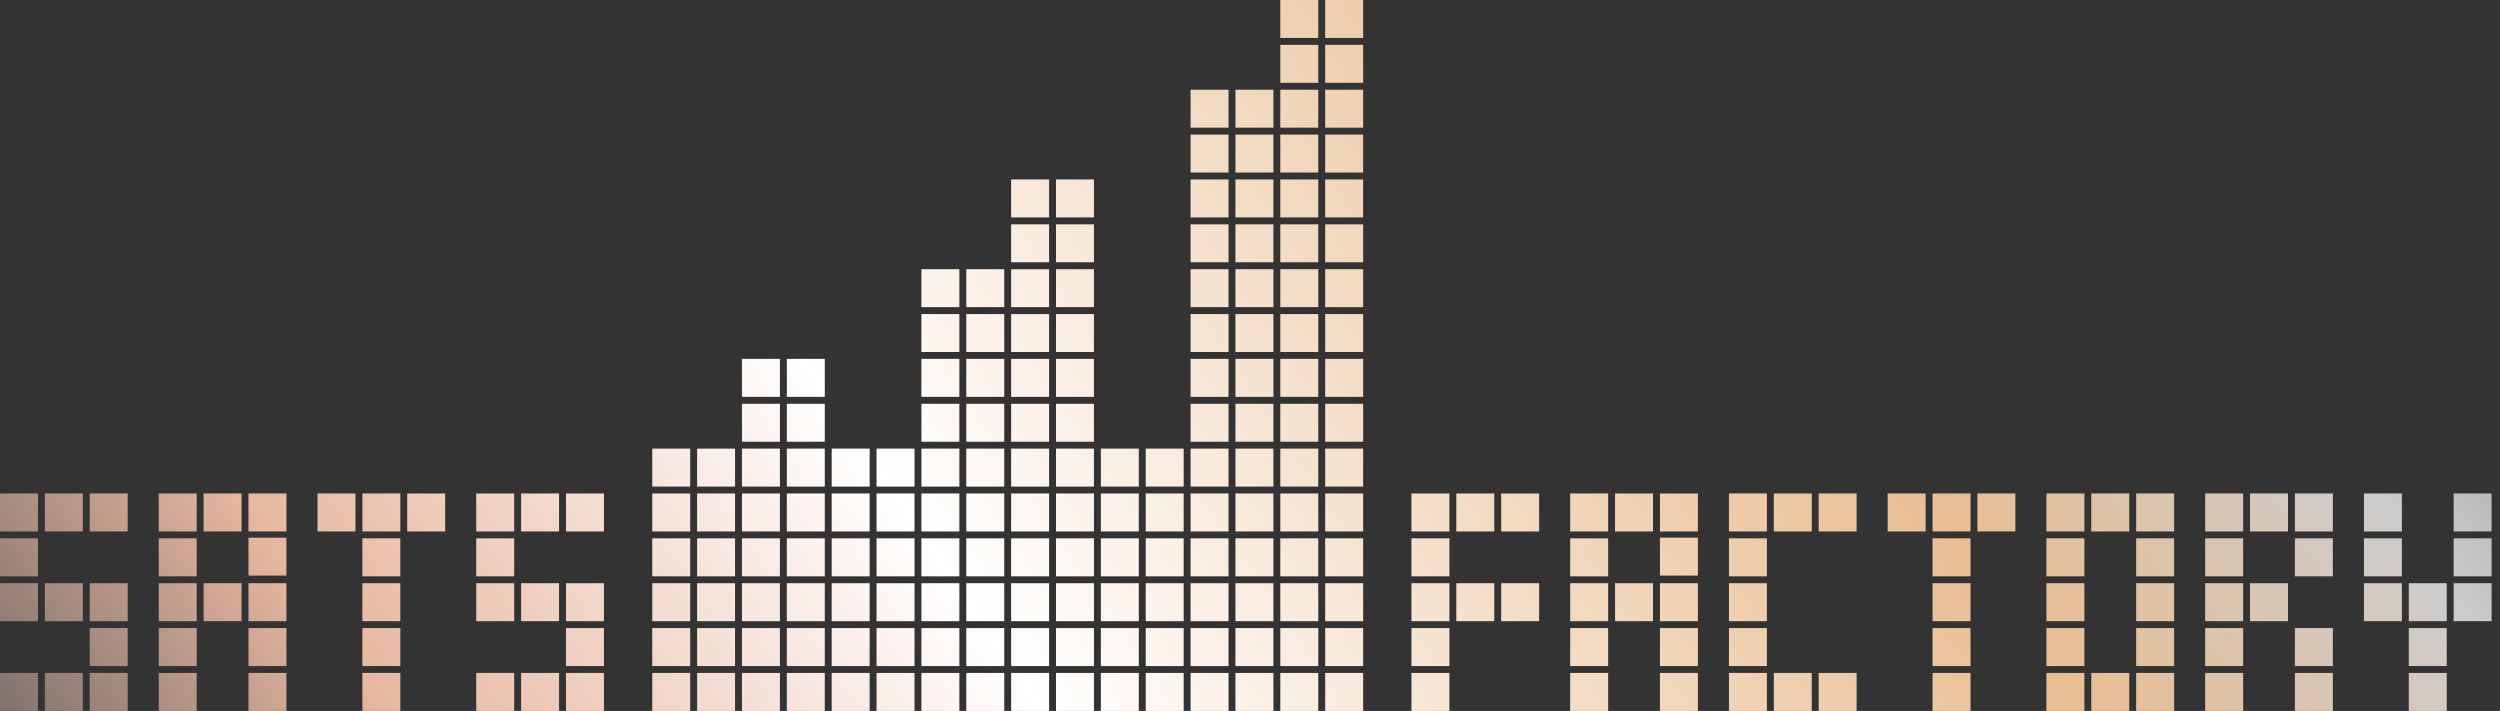 <svg width="211" height="60" viewBox="0 0 211 60" fill="none" xmlns="http://www.w3.org/2000/svg">
<rect x="0" y="0" width="211" height="60" fill="#333333" stroke="none"/>
<path d="M3.204 60H0V56.796H3.204V60ZM6.99 60H3.786V56.796H6.99V60ZM10.776 60H7.572V56.796H10.776V60ZM16.602 60H13.398V56.796H16.602V60ZM24.175 60H20.971V56.796H24.175V60ZM33.787 60H30.583V56.796H33.787V60ZM43.398 60H40.194V56.796H43.398V60ZM47.185 60H43.98V56.796H47.185V60ZM50.972 60H47.768V56.796H50.972V60ZM58.253 60H55.049V56.796H58.253V60ZM62.039 60H58.835V56.796H62.039V60ZM65.825 60H62.621V56.796H65.825V60ZM69.612 60H66.408V56.796H69.612V60ZM73.398 60H70.194V56.796H73.398V60ZM77.185 60H73.981V56.796H77.185V60ZM80.971 60H77.767V56.796H80.971V60ZM84.758 60H81.554V56.796H84.758V60ZM88.544 60H85.34V56.796H88.544V60ZM92.33 60H89.126V56.796H92.33V60ZM96.116 60H92.912V56.796H96.116V60ZM99.903 60H96.699V56.796H99.903V60ZM103.689 60H100.485V56.796H103.689V60ZM107.476 60H104.271V56.796H107.476V60ZM111.262 60H108.058V56.796H111.262V60ZM115.049 60H111.845V56.796H115.049V60ZM122.33 60H119.126V56.796H122.33V60ZM135.728 60H132.523V56.796H135.728V60ZM143.302 60H140.098V56.796H143.302V60ZM149.127 60H145.923V56.796H149.127V60ZM152.913 60H149.709V56.796H152.913V60ZM156.699 60H153.495V56.796H156.699V60ZM166.312 60H163.107V56.796H166.312V60ZM175.922 60H172.718V56.796H175.922V60ZM179.709 60H176.505V56.796H179.709V60ZM183.496 60H180.292V56.796H183.496V60ZM189.321 60H186.117V56.796H189.321V60ZM196.894 60H193.689V56.796H196.894V60ZM206.505 60H203.301V56.796H206.505V60ZM10.776 56.214H7.572V53.01H10.776V56.214ZM16.602 56.214H13.398V53.01H16.602V56.214ZM24.175 56.214H20.971V53.01H24.175V56.214ZM33.787 56.214H30.583V53.01H33.787V56.214ZM50.972 56.214H47.768V53.01H50.972V56.214ZM58.253 56.214H55.049V53.01H58.253V56.214ZM62.039 56.214H58.835V53.01H62.039V56.214ZM65.825 56.214H62.621V53.01H65.825V56.214ZM69.612 56.214H66.408V53.01H69.612V56.214ZM73.398 56.214H70.194V53.01H73.398V56.214ZM77.185 56.214H73.981V53.01H77.185V56.214ZM80.971 56.214H77.767V53.01H80.971V56.214ZM84.758 56.214H81.554V53.01H84.758V56.214ZM88.544 56.214H85.34V53.01H88.544V56.214ZM92.33 56.214H89.126V53.01H92.33V56.214ZM96.116 56.214H92.912V53.01H96.116V56.214ZM99.903 56.214H96.699V53.01H99.903V56.214ZM103.689 56.214H100.485V53.01H103.689V56.214ZM107.476 56.214H104.271V53.01H107.476V56.214ZM111.262 56.214H108.058V53.01H111.262V56.214ZM115.049 56.214H111.845V53.01H115.049V56.214ZM122.33 56.214H119.126V53.01H122.33V56.214ZM135.728 56.214H132.523V53.01H135.728V56.214ZM143.302 56.214H140.098V53.01H143.302V56.214ZM149.127 56.214H145.923V53.01H149.127V56.214ZM166.312 56.214H163.107V53.01H166.312V56.214ZM175.922 56.214H172.718V53.01H175.922V56.214ZM183.496 56.214H180.292V53.01H183.496V56.214ZM189.321 56.214H186.117V53.01H189.321V56.214ZM196.894 56.214H193.689V53.01H196.894V56.214ZM206.505 56.214H203.301V53.01H206.505V56.214ZM3.204 52.428H0V49.224H3.204V52.428ZM6.99 52.428H3.786V49.224H6.99V52.428ZM10.776 52.428H7.572V49.224H10.776V52.428ZM16.602 52.428H13.398V49.224H16.602V52.428ZM20.388 52.428H17.184V49.224H20.388V52.428ZM24.175 52.428H20.971V49.224H24.175V52.428ZM33.787 52.428H30.583V49.224H33.787V52.428ZM43.398 52.428H40.194V49.224H43.398V52.428ZM47.185 52.428H43.98V49.224H47.185V52.428ZM50.972 52.428H47.768V49.224H50.972V52.428ZM58.253 52.428H55.049V49.224H58.253V52.428ZM62.039 52.428H58.835V49.224H62.039V52.428ZM65.825 52.428H62.621V49.224H65.825V52.428ZM69.612 52.428H66.408V49.224H69.612V52.428ZM73.398 52.428H70.194V49.224H73.398V52.428ZM77.185 52.428H73.981V49.224H77.185V52.428ZM80.971 52.428H77.767V49.224H80.971V52.428ZM84.758 52.428H81.554V49.224H84.758V52.428ZM88.544 52.428H85.34V49.224H88.544V52.428ZM92.33 52.428H89.126V49.224H92.33V52.428ZM96.116 52.428H92.912V49.224H96.116V52.428ZM99.903 52.428H96.699V49.224H99.903V52.428ZM103.689 52.428H100.485V49.224H103.689V52.428ZM107.476 52.428H104.271V49.224H107.476V52.428ZM111.262 52.428H108.058V49.224H111.262V52.428ZM115.049 52.428H111.845V49.224H115.049V52.428ZM122.33 52.428H119.126V49.224H122.33V52.428ZM126.116 52.428H122.912V49.224H126.116V52.428ZM129.902 52.428H126.698V49.224H129.902V52.428ZM135.728 52.428H132.523V49.224H135.728V52.428ZM139.515 52.428H136.311V49.224H139.515V52.428ZM143.302 52.428H140.098V49.224H143.302V52.428ZM149.127 52.428H145.923V49.224H149.127V52.428ZM166.312 52.428H163.107V49.224H166.312V52.428ZM175.922 52.428H172.718V49.224H175.922V52.428ZM183.496 52.428H180.292V49.224H183.496V52.428ZM189.321 52.428H186.117V49.224H189.321V52.428ZM193.107 52.428H189.903V49.224H193.107V52.428ZM202.719 52.428H199.515V49.224H202.719V52.428ZM206.505 52.428H203.301V49.224H206.505V52.428ZM210.292 52.428H207.088V49.224H210.292V52.428ZM3.204 48.641H0V45.438H3.204V48.641ZM16.602 48.641H13.398V45.438H16.602V48.641ZM33.787 48.641H30.583V45.438H33.787V48.641ZM43.398 48.641H40.194V45.438H43.398V48.641ZM58.253 48.641H55.049V45.438H58.253V48.641ZM62.039 48.641H58.835V45.438H62.039V48.641ZM65.825 48.641H62.621V45.438H65.825V48.641ZM69.612 48.641H66.408V45.438H69.612V48.641ZM73.398 48.641H70.194V45.438H73.398V48.641ZM77.185 48.641H73.981V45.438H77.185V48.641ZM80.971 48.641H77.767V45.438H80.971V48.641ZM84.758 48.641H81.554V45.438H84.758V48.641ZM88.544 48.641H85.34V45.438H88.544V48.641ZM92.33 48.641H89.126V45.438H92.33V48.641ZM96.116 48.641H92.912V45.438H96.116V48.641ZM99.903 48.641H96.699V45.438H99.903V48.641ZM103.689 48.641H100.485V45.438H103.689V48.641ZM107.476 48.641H104.271V45.438H107.476V48.641ZM111.262 48.641H108.058V45.438H111.262V48.641ZM115.049 48.641H111.845V45.438H115.049V48.641ZM122.33 48.641H119.126V45.438H122.33V48.641ZM135.728 48.641H132.523V45.438H135.728V48.641ZM149.127 48.641H145.923V45.438H149.127V48.641ZM166.312 48.641H163.107V45.438H166.312V48.641ZM175.922 48.641H172.718V45.438H175.922V48.641ZM183.496 48.641H180.292V45.438H183.496V48.641ZM189.321 48.641H186.117V45.438H189.321V48.641ZM196.894 48.641H193.689V45.438H196.894V48.641ZM202.719 48.641H199.515V45.438H202.719V48.641ZM210.292 48.641H207.088V45.438H210.292V48.641ZM24.175 48.583H20.971V45.379H24.175V48.583ZM143.302 48.583H140.098V45.379H143.302V48.583ZM3.204 44.855H0V41.65H3.204V44.855ZM6.99 44.855H3.786V41.65H6.99V44.855ZM10.776 44.855H7.572V41.65H10.776V44.855ZM16.602 44.855H13.398V41.65H16.602V44.855ZM20.388 44.855H17.184V41.65H20.388V44.855ZM24.175 44.855H20.971V41.65H24.175V44.855ZM30.001 44.855H26.797V41.65H30.001V44.855ZM33.787 44.855H30.583V41.65H33.787V44.855ZM37.573 44.855H34.369V41.65H37.573V44.855ZM43.398 44.855H40.194V41.65H43.398V44.855ZM47.185 44.855H43.98V41.65H47.185V44.855ZM50.972 44.855H47.768V41.65H50.972V44.855ZM58.253 44.855H55.049V41.65H58.253V44.855ZM62.039 44.855H58.835V41.65H62.039V44.855ZM65.825 44.855H62.621V41.65H65.825V44.855ZM69.612 44.855H66.408V41.65H69.612V44.855ZM73.398 44.855H70.194V41.65H73.398V44.855ZM77.185 44.855H73.981V41.65H77.185V44.855ZM80.971 44.855H77.767V41.65H80.971V44.855ZM84.758 44.855H81.554V41.65H84.758V44.855ZM88.544 44.855H85.34V41.65H88.544V44.855ZM92.33 44.855H89.126V41.65H92.33V44.855ZM96.116 44.855H92.912V41.65H96.116V44.855ZM99.903 44.855H96.699V41.65H99.903V44.855ZM103.689 44.855H100.485V41.65H103.689V44.855ZM107.476 44.855H104.271V41.65H107.476V44.855ZM111.262 44.855H108.058V41.65H111.262V44.855ZM115.049 44.855H111.845V41.65H115.049V44.855ZM122.329 44.855H119.126V41.65H122.329V44.855ZM126.116 44.855H122.912V41.65H126.116V44.855ZM129.902 44.855H126.698V41.65H129.902V44.855ZM135.728 44.855H132.523V41.65H135.728V44.855ZM139.515 44.855H136.311V41.65H139.515V44.855ZM143.302 44.855H140.098V41.65H143.302V44.855ZM149.127 44.855H145.923V41.65H149.127V44.855ZM152.913 44.855H149.709V41.65H152.913V44.855ZM156.699 44.855H153.495V41.65H156.699V44.855ZM162.524 44.855H159.32V41.65H162.524V44.855ZM166.312 44.855H163.107V41.65H166.312V44.855ZM170.097 44.855H166.893V41.65H170.097V44.855ZM175.922 44.855H172.718V41.65H175.922V44.855ZM179.709 44.855H176.505V41.65H179.709V44.855ZM183.496 44.855H180.292V41.65H183.496V44.855ZM189.321 44.855H186.117V41.65H189.321V44.855ZM193.107 44.855H189.903V41.65H193.107V44.855ZM196.894 44.855H193.689V41.65H196.894V44.855ZM202.719 44.855H199.515V41.65H202.719V44.855ZM210.292 44.855H207.088V41.65H210.292V44.855ZM62.039 41.068H58.835V37.864H62.039V41.068ZM69.612 41.068H66.408V37.864H69.612V41.068ZM77.185 41.068H73.981V37.864H77.185V41.068ZM84.758 41.068H81.554V37.864H84.758V41.068ZM88.544 41.068H85.34V37.864H88.544V41.068ZM92.33 41.068H89.126V37.864H92.33V41.068ZM99.903 41.068H96.699V37.864H99.903V41.068ZM107.476 41.068H104.271V37.864H107.476V41.068ZM111.262 41.068H108.058V37.864H111.262V41.068ZM115.049 41.068H111.845V37.864H115.049V41.068ZM58.253 41.067H55.049V37.864H58.253V41.067ZM65.825 41.067H62.621V37.864H65.825V41.067ZM73.398 41.067H70.194V37.864H73.398V41.067ZM80.971 41.067H77.767V37.864H80.971V41.067ZM96.116 41.067H92.912V37.864H96.116V41.067ZM103.689 41.067H100.485V37.864H103.689V41.067ZM65.825 37.281H62.621V34.078H65.825V37.281ZM69.612 37.281H66.408V34.078H69.612V37.281ZM80.971 37.281H77.767V34.078H80.971V37.281ZM84.758 37.281H81.554V34.078H84.758V37.281ZM88.544 37.281H85.34V34.078H88.544V37.281ZM92.33 37.281H89.126V34.078H92.33V37.281ZM103.689 37.281H100.485V34.078H103.689V37.281ZM107.476 37.281H104.271V34.078H107.476V37.281ZM111.262 37.281H108.058V34.078H111.262V37.281ZM115.049 37.281H111.845V34.078H115.049V37.281ZM65.825 33.495H62.621V30.291H65.825V33.495ZM69.612 33.495H66.408V30.291H69.612V33.495ZM80.971 33.495H77.767V30.291H80.971V33.495ZM84.758 33.495H81.554V30.291H84.758V33.495ZM88.544 33.495H85.34V30.291H88.544V33.495ZM92.33 33.495H89.126V30.291H92.33V33.495ZM103.689 33.495H100.485V30.291H103.689V33.495ZM107.476 33.495H104.271V30.291H107.476V33.495ZM111.262 33.495H108.058V30.291H111.262V33.495ZM115.049 33.495H111.845V30.291H115.049V33.495ZM80.971 29.709H77.767V26.505H80.971V29.709ZM84.758 29.709H81.554V26.505H84.758V29.709ZM88.544 29.709H85.34V26.505H88.544V29.709ZM92.33 29.709H89.126V26.505H92.33V29.709ZM103.689 29.709H100.485V26.505H103.689V29.709ZM107.476 29.709H104.271V26.505H107.476V29.709ZM111.262 29.709H108.058V26.505H111.262V29.709ZM115.049 29.709H111.845V26.505H115.049V29.709ZM84.758 25.923H81.554V22.719H84.758V25.923ZM88.544 25.923H85.34V22.719H88.544V25.923ZM92.33 25.923H89.126V22.719H92.33V25.923ZM107.476 25.923H104.271V22.719H107.476V25.923ZM111.262 25.923H108.058V22.719H111.262V25.923ZM115.049 25.923H111.845V22.719H115.049V25.923ZM80.971 25.922H77.767V22.719H80.971V25.922ZM103.689 25.922H100.485V22.719H103.689V25.922ZM88.544 22.136H85.34V18.933H88.544V22.136ZM92.33 22.136H89.126V18.933H92.33V22.136ZM103.689 22.136H100.485V18.933H103.689V22.136ZM107.476 22.136H104.271V18.933H107.476V22.136ZM111.262 22.136H108.058V18.933H111.262V22.136ZM115.049 22.136H111.845V18.933H115.049V22.136ZM88.544 18.35H85.34V15.146H88.544V18.35ZM92.33 18.35H89.126V15.146H92.33V18.35ZM103.689 18.35H100.485V15.146H103.689V18.35ZM107.476 18.35H104.271V15.146H107.476V18.35ZM111.262 18.35H108.058V15.146H111.262V18.35ZM115.049 18.35H111.845V15.146H115.049V18.35ZM103.689 14.563H100.485V11.359H103.689V14.563ZM107.476 14.563H104.271V11.359H107.476V14.563ZM111.262 14.563H108.058V11.359H111.262V14.563ZM115.049 14.563H111.845V11.359H115.049V14.563ZM103.689 10.776H100.485V7.572H103.689V10.776ZM107.476 10.776H104.271V7.573H107.476V10.776ZM111.262 10.776H108.058V7.573H111.262V10.776ZM115.049 10.776H111.845V7.573H115.049V10.776ZM111.262 6.99H108.058V3.786H111.262V6.99ZM115.049 6.99H111.845V3.786H115.049V6.99ZM111.262 3.204H108.058V0H111.262V3.204ZM115.049 3.204H111.845V0H115.049V3.204Z" fill="url(#paint0_linear_50_326)"/>
<defs>
<linearGradient id="paint0_linear_50_326" x1="0" y1="60" x2="171.872" y2="-56.622" gradientUnits="userSpaceOnUse">
<stop stop-color="#81726D"/>
<stop offset="0.13" stop-color="#E7B7A0"/>
<stop offset="0.35" stop-color="white"/>
<stop offset="0.7" stop-color="#E9BE93"/>
<stop offset="0.85" stop-color="#CCCCCC"/>
<stop offset="1" stop-color="#858585"/>
</linearGradient>
</defs>
</svg>
